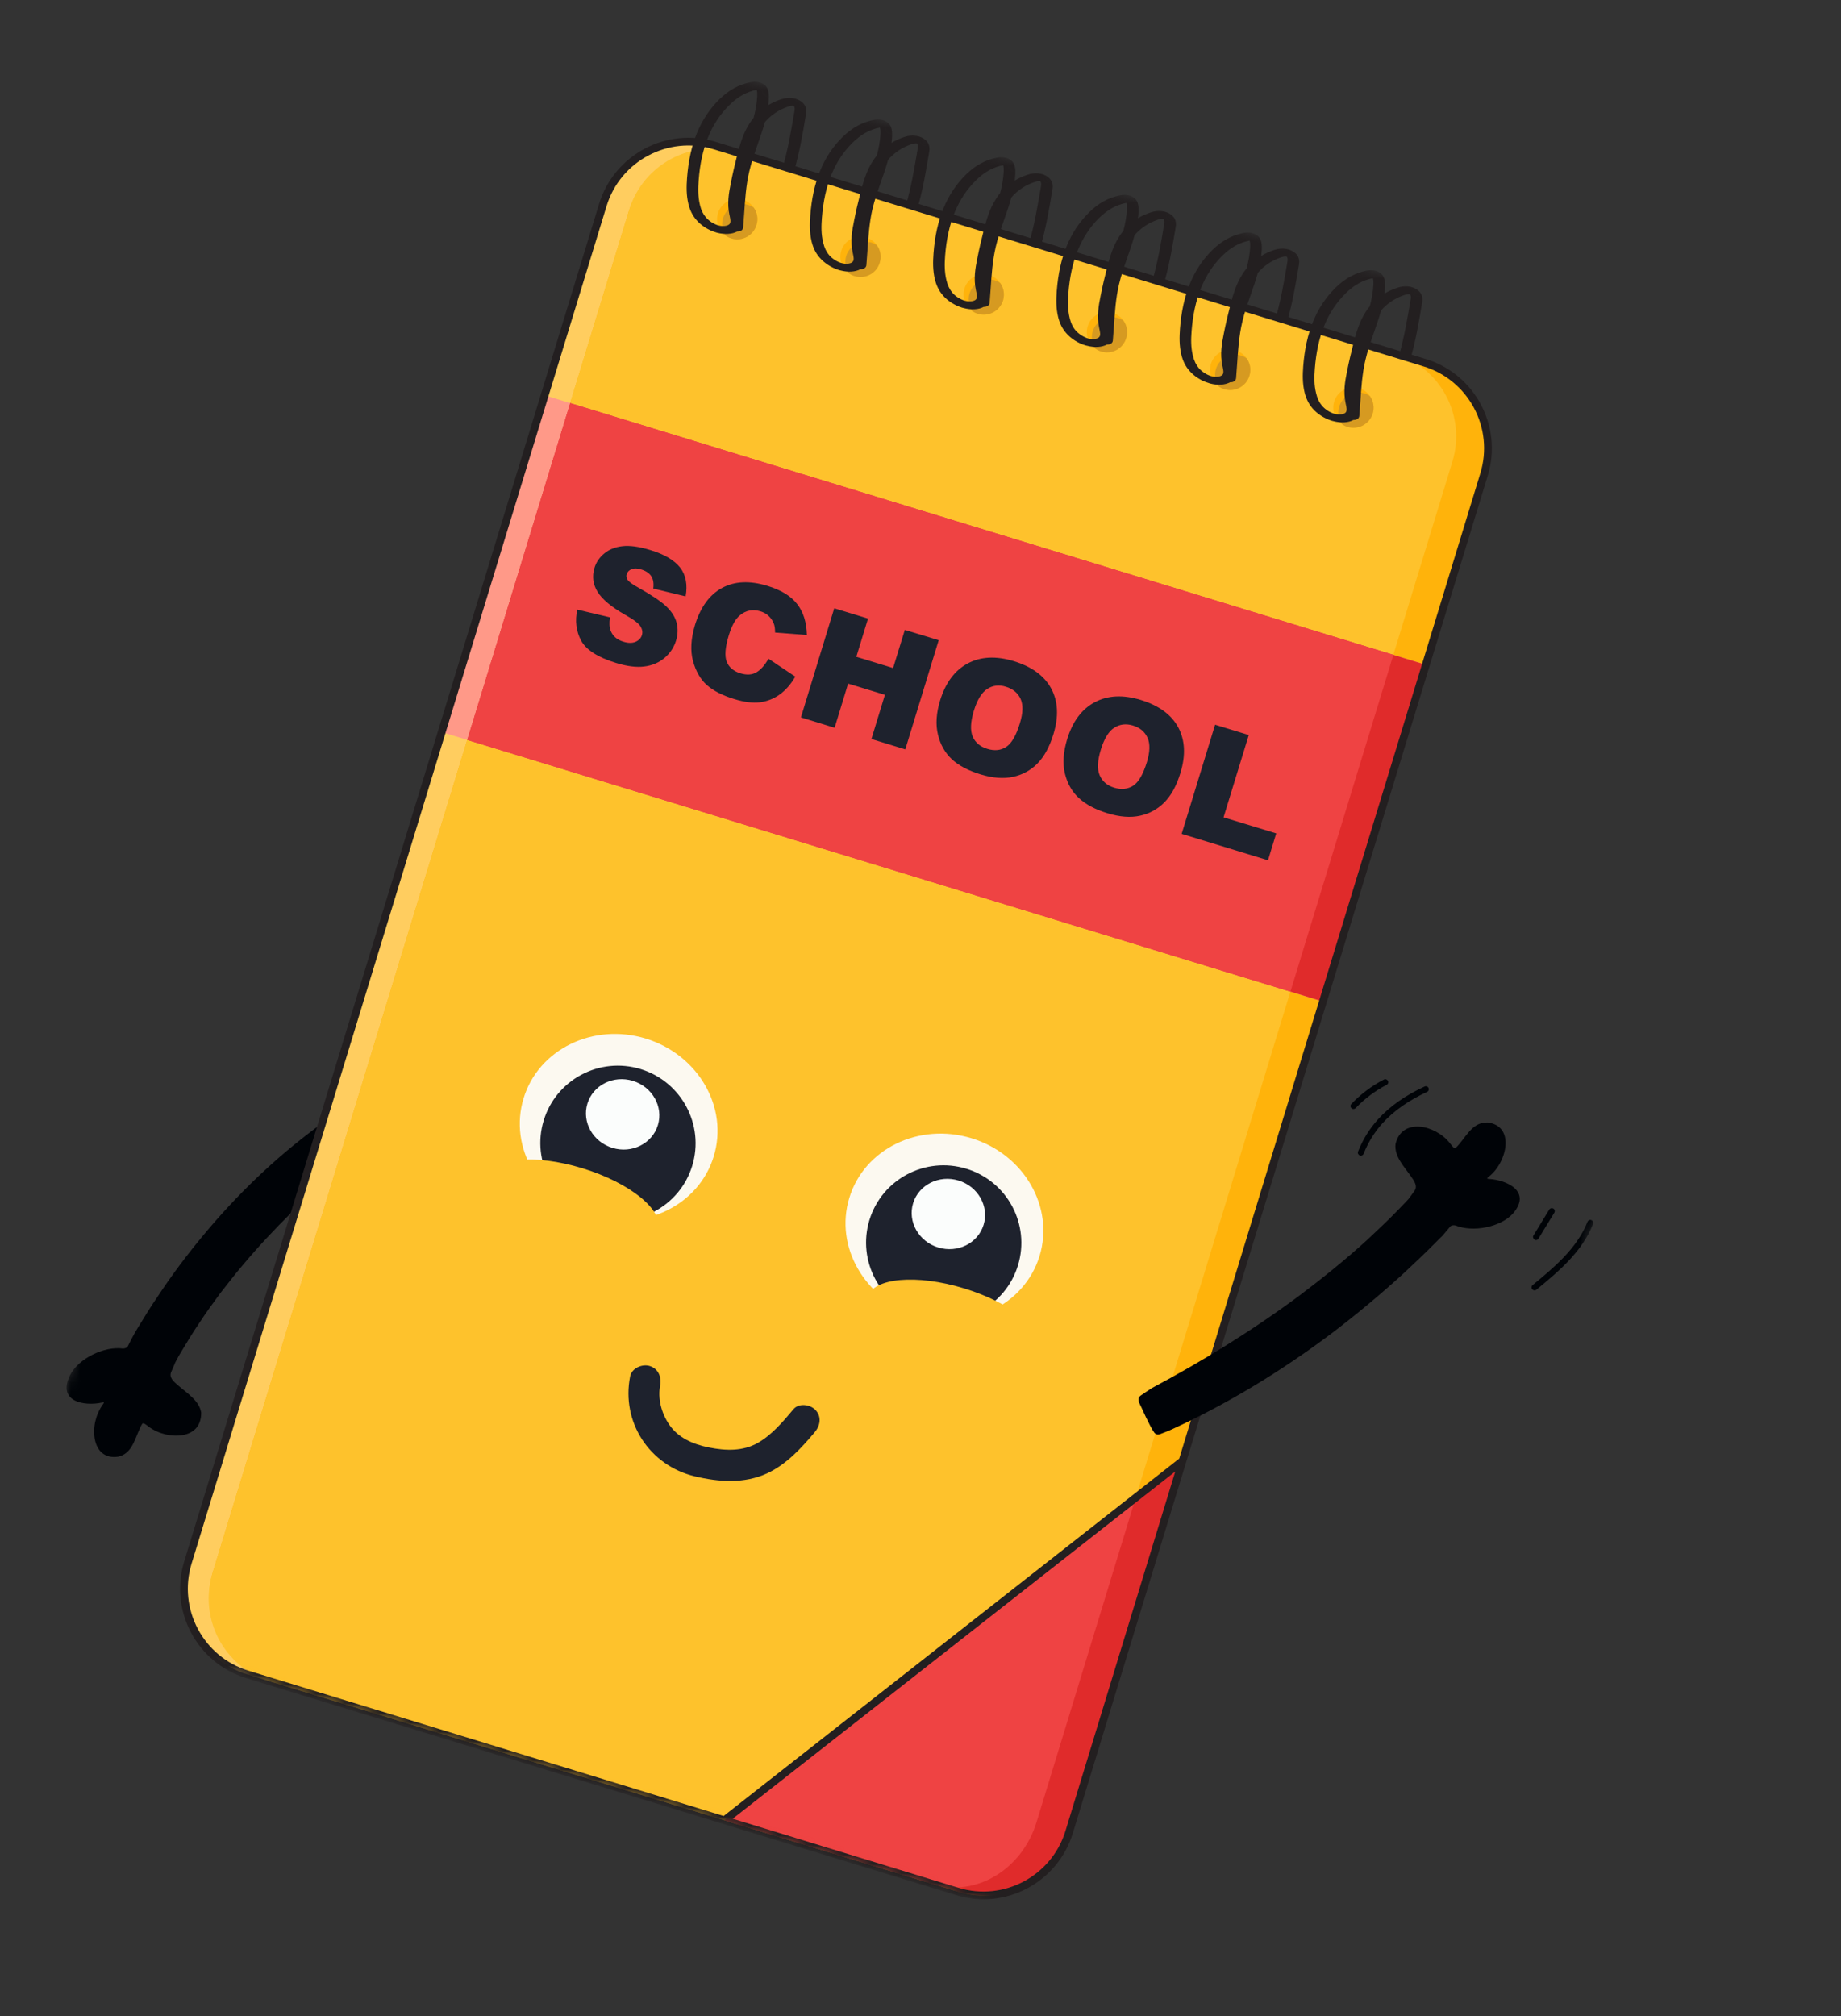 <svg width="195.103" height="213.6" viewBox="0 0 195.103 213.6" fill="none" xmlns="http://www.w3.org/2000/svg" xmlns:xlink="http://www.w3.org/1999/xlink">
	<rect x="0" y="0" width="195.103" height="213.6" fill="#333333" stroke="none"/>
	<desc>
			Created with Pixso.
	</desc>
	<defs/>
	<mask id="mask1_43135" mask-type="alpha" maskUnits="userSpaceOnUse" x="0" y="0" width="195.103" height="213.6">
		<g style="mix-blend-mode:normal">
			<rect id="Rectangle 4154" x="51.921" width="149.725" height="177.584" transform="rotate(17 51.921 0)" fill="#C4C4C4" fill-opacity="1"/>
		</g>
	</mask>
	<g mask="url(#mask1_43135)">
		<g style="mix-blend-mode:normal">
			<path id="Path 42109" d="M12.64 154.31C13.43 154.09 13.85 153.52 14.17 152.85C14.5 152.18 14.73 151.42 15.08 150.84C15.24 150.73 15.49 150.96 15.77 151.17C16.81 151.94 18.22 152.25 19.36 152.05C20.52 151.85 21.33 151.1 21.32 149.67C21.11 148.4 19.85 147.63 18.9 146.81C18.38 146.36 17.84 145.92 18.18 145.28L18.49 144.56L18.56 144.38L18.71 144.1C18.86 143.83 19 143.55 19.17 143.28C19.81 142.21 20.46 141.14 21.17 140.1C21.85 139.04 22.61 138.03 23.35 137.01C24.14 136.02 24.9 135 25.73 134.04C27.36 132.09 29.1 130.24 30.9 128.46C32.68 126.66 34.57 124.98 36.47 123.34C36.81 123.01 37.13 122.68 37.45 122.34C37.9 121.88 37.41 121.47 37.11 121.04C36.91 120.77 36.7 120.49 36.49 120.2C36.08 119.69 35.67 119.12 35.25 118.73C35.08 118.6 34.9 118.59 34.68 118.7C34.29 118.95 33.89 119.22 33.49 119.49C29.1 122.75 25.11 126.59 21.61 130.8C19.85 132.91 18.21 135.09 16.71 137.37C15.93 138.49 15.24 139.66 14.53 140.81L14.27 141.25L14.15 141.47L14.1 141.56L13.9 141.94L13.52 142.69C13.39 142.82 13.22 142.88 13.02 142.88C11.08 142.61 8.3 143.92 7.41 145.73C6.05 148.54 8.95 149 10.79 148.61C11.15 148.53 10.99 148.66 10.88 148.83C10.52 149.34 10.24 149.98 10.09 150.63C9.95 151.28 9.94 151.96 10.06 152.55C10.31 153.73 11.1 154.55 12.52 154.34L12.64 154.31Z" fill="#000307" fill-opacity="1" fill-rule="nonzero"/>
		</g>
	</g>
	<g mask="url(#mask1_43135)">
		<g style="mix-blend-mode:normal">
			<path id="Path 42110" d="M101.46 200.41L26.21 177.41C21.2 175.87 18.38 170.57 19.91 165.56L63.89 21.72C65.42 16.71 70.72 13.89 75.73 15.42L150.98 38.43C155.99 39.96 158.81 45.26 157.28 50.27L113.3 194.12C111.77 199.12 106.46 201.94 101.46 200.41Z" fill="#FFCD5F" fill-opacity="1" fill-rule="nonzero"/>
		</g>
	</g>
	<g mask="url(#mask1_43135)">
		<g style="mix-blend-mode:normal">
			<path id="Path 42111" d="M101.59 200.45L28.77 178.19C23.84 176.68 21.06 171.46 22.57 166.52L66.63 22.41C68.14 17.48 73.36 14.7 78.3 16.21L151.11 38.47C156.05 39.98 158.83 45.2 157.32 50.14L113.26 194.25C111.75 199.18 106.52 201.96 101.59 200.45Z" fill="#FFB30B" fill-opacity="1" fill-rule="nonzero"/>
		</g>
	</g>
	<g mask="url(#mask1_43135)">
		<g style="mix-blend-mode:normal">
			<path id="Path 42112" d="M98.31 199.45L28.6 178.14C23.76 176.66 21.04 171.53 22.52 166.69L66.68 22.24C68.16 17.4 73.29 14.67 78.13 16.15L147.83 37.46C152.67 38.94 155.4 44.07 153.92 48.91L109.75 193.37C108.27 198.21 103.15 200.93 98.31 199.45Z" fill="#FEC22C" fill-opacity="1" fill-rule="nonzero"/>
		</g>
	</g>
	<g mask="url(#mask1_43135)">
		<g style="mix-blend-mode:normal">
			<rect id="Rectangle 4151" x="57.726" y="41.886" width="97.657" height="37.313" transform="rotate(17 57.726 41.886)" fill="#FF9988" fill-opacity="1"/>
		</g>
	</g>
	<g mask="url(#mask1_43135)">
		<g style="mix-blend-mode:normal">
			<rect id="Rectangle 4152" x="60.43" y="42.713" width="94.829" height="37.313" transform="rotate(17 60.43 42.713)" fill="#E02B2B" fill-opacity="1"/>
		</g>
	</g>
	<g mask="url(#mask1_43135)">
		<g style="mix-blend-mode:normal">
			<rect id="Rectangle 4153" x="60.429" y="42.712" width="91.222" height="37.313" transform="rotate(17 60.429 42.712)" fill="#EF4343" fill-opacity="1"/>
		</g>
	</g>
	<g mask="url(#mask1_43135)">
		<g style="mix-blend-mode:normal">
			<path id="Path 42113" d="M125.32 154.78L76.78 192.87L101.46 200.41C106.46 201.94 111.77 199.12 113.3 194.12L125.32 154.78Z" fill="#E02B2B" fill-opacity="1" fill-rule="nonzero"/>
		</g>
	</g>
	<g mask="url(#mask1_43135)">
		<g style="mix-blend-mode:normal">
			<path id="Path 42114" d="M120.36 158.68L76.78 192.87L98.93 199.64C103.43 201.02 108.32 198.07 109.85 193.06L120.36 158.68Z" fill="#EF4343" fill-opacity="1" fill-rule="nonzero"/>
		</g>
	</g>
	<g mask="url(#mask1_43135)">
		<g style="mix-blend-mode:normal">
			<path id="Path 42115" d="M61.18 64.59L64.64 65.41C64.55 65.99 64.57 66.45 64.71 66.81C64.93 67.39 65.39 67.79 66.07 67.99C66.58 68.15 67.01 68.15 67.36 68C67.71 67.84 67.93 67.61 68.03 67.29C68.12 66.99 68.07 66.68 67.88 66.37C67.69 66.05 67.15 65.64 66.25 65.14C64.79 64.31 63.82 63.5 63.33 62.71C62.84 61.92 62.73 61.07 63 60.17C63.18 59.57 63.53 59.06 64.04 58.64C64.54 58.22 65.19 57.96 65.97 57.87C66.75 57.78 67.75 57.92 68.95 58.29C70.43 58.74 71.47 59.36 72.08 60.14C72.69 60.93 72.88 61.95 72.66 63.19L69.23 62.36C69.3 61.81 69.23 61.37 69.02 61.05C68.8 60.72 68.44 60.48 67.94 60.33C67.52 60.2 67.18 60.2 66.92 60.31C66.65 60.42 66.49 60.6 66.41 60.85C66.35 61.04 66.39 61.23 66.51 61.43C66.64 61.63 66.99 61.9 67.58 62.22C69.04 63.04 70.06 63.72 70.63 64.27C71.2 64.82 71.56 65.4 71.71 66C71.86 66.61 71.84 67.22 71.65 67.86C71.42 68.6 71.01 69.22 70.41 69.72C69.81 70.22 69.09 70.52 68.25 70.62C67.42 70.72 66.44 70.59 65.32 70.25C63.35 69.65 62.11 68.85 61.58 67.86C61.06 66.88 60.92 65.78 61.18 64.59Z" fill="#1E222D" fill-opacity="1" fill-rule="nonzero"/>
		</g>
	</g>
	<g mask="url(#mask1_43135)">
		<g style="mix-blend-mode:normal">
			<path id="Path 42116" d="M81.44 69.79L84.28 71.69C83.81 72.51 83.25 73.14 82.62 73.59C81.99 74.04 81.29 74.31 80.53 74.41C79.76 74.5 78.86 74.39 77.83 74.07C76.57 73.69 75.6 73.19 74.92 72.59C74.23 71.98 73.74 71.12 73.44 70.03C73.15 68.93 73.22 67.67 73.65 66.23C74.24 64.32 75.2 63 76.53 62.29C77.86 61.57 79.46 61.5 81.32 62.07C82.78 62.51 83.83 63.16 84.48 64C85.14 64.84 85.48 65.94 85.51 67.28L82.14 67.02C82.14 66.63 82.1 66.34 82.03 66.14C81.91 65.81 81.73 65.52 81.49 65.29C81.25 65.05 80.95 64.88 80.59 64.77C79.78 64.52 79.06 64.66 78.43 65.18C77.95 65.56 77.56 66.27 77.24 67.3C76.85 68.58 76.78 69.52 77.02 70.12C77.26 70.71 77.74 71.11 78.44 71.33C79.13 71.54 79.7 71.51 80.17 71.23C80.64 70.95 81.06 70.47 81.44 69.79Z" fill="#1E222D" fill-opacity="1" fill-rule="nonzero"/>
		</g>
	</g>
	<g mask="url(#mask1_43135)">
		<g style="mix-blend-mode:normal">
			<path id="Path 42117" d="M88.41 64.45L91.99 65.54L90.75 69.59L94.65 70.78L95.89 66.74L99.48 67.83L95.94 79.4L92.35 78.3L93.78 73.62L89.88 72.43L88.45 77.11L84.88 76.01L88.41 64.45Z" fill="#1E222D" fill-opacity="1" fill-rule="nonzero"/>
		</g>
	</g>
	<g mask="url(#mask1_43135)">
		<g style="mix-blend-mode:normal">
			<path id="Path 42118" d="M99.63 74.21C100.21 72.33 101.19 71.02 102.56 70.29C103.93 69.56 105.56 69.48 107.44 70.05C109.36 70.64 110.68 71.61 111.41 72.96C112.13 74.31 112.21 75.92 111.64 77.78C111.23 79.13 110.66 80.17 109.94 80.9C109.23 81.62 108.36 82.09 107.36 82.31C106.35 82.53 105.2 82.44 103.92 82.05C102.62 81.65 101.6 81.12 100.87 80.44C100.15 79.76 99.65 78.89 99.4 77.83C99.14 76.77 99.22 75.56 99.63 74.21ZM103.2 75.32C102.85 76.49 102.81 77.39 103.08 78.04C103.36 78.68 103.87 79.11 104.62 79.34C105.39 79.58 106.06 79.51 106.63 79.14C107.2 78.77 107.69 77.93 108.08 76.64C108.42 75.55 108.44 74.69 108.16 74.05C107.87 73.42 107.35 72.99 106.6 72.76C105.88 72.53 105.22 72.61 104.63 72.99C104.04 73.37 103.56 74.14 103.2 75.32Z" fill="#1E222D" fill-opacity="1" fill-rule="nonzero"/>
		</g>
	</g>
	<g mask="url(#mask1_43135)">
		<g style="mix-blend-mode:normal">
			<path id="Path 42119" d="M113.09 78.33C113.67 76.44 114.64 75.13 116.02 74.4C117.39 73.67 119.01 73.59 120.89 74.16C122.82 74.75 124.14 75.72 124.87 77.07C125.59 78.43 125.67 80.03 125.1 81.89C124.69 83.25 124.12 84.28 123.4 85.01C122.68 85.74 121.82 86.21 120.81 86.43C119.81 86.65 118.66 86.56 117.38 86.17C116.07 85.77 115.06 85.23 114.33 84.55C113.6 83.88 113.11 83.01 112.85 81.95C112.6 80.88 112.68 79.68 113.09 78.33ZM116.66 79.43C116.3 80.6 116.26 81.51 116.54 82.15C116.82 82.79 117.33 83.23 118.08 83.46C118.84 83.69 119.51 83.62 120.09 83.25C120.66 82.88 121.14 82.05 121.54 80.76C121.87 79.67 121.9 78.8 121.61 78.17C121.33 77.53 120.81 77.1 120.06 76.87C119.33 76.65 118.68 76.73 118.09 77.1C117.49 77.48 117.02 78.26 116.66 79.43Z" fill="#1E222D" fill-opacity="1" fill-rule="nonzero"/>
		</g>
	</g>
	<g mask="url(#mask1_43135)">
		<g style="mix-blend-mode:normal">
			<path id="Path 42120" d="M128.77 76.79L132.34 77.88L129.67 86.6L135.25 88.3L134.38 91.15L125.23 88.35L128.77 76.79Z" fill="#1E222D" fill-opacity="1" fill-rule="nonzero"/>
		</g>
	</g>
	<g mask="url(#mask1_43135)">
		<g style="mix-blend-mode:normal">
			<path id="Path 42121" d="M151.1 38.04L75.85 15.03C70.63 13.43 65.09 16.38 63.49 21.6L19.52 165.44C17.92 170.66 20.87 176.2 26.08 177.8L75.91 193.03L101.34 200.8C106.55 202.4 112.09 199.45 113.69 194.24L126.09 153.66L157.67 50.39C159.26 45.17 156.31 39.63 151.1 38.04ZM112.91 194C111.44 198.78 106.36 201.48 101.58 200.02L77.65 192.7L124.55 155.91L112.91 194ZM76.69 192.41L26.32 177.01C21.54 175.55 18.84 170.47 20.3 165.68L64.28 21.84C65.74 17.05 70.82 14.35 75.61 15.81L150.86 38.82C155.64 40.28 158.35 45.36 156.88 50.15L124.97 154.54L76.69 192.41Z" fill="#231F20" fill-opacity="1" fill-rule="nonzero"/>
		</g>
	</g>
	<g mask="url(#mask1_43135)">
		<g style="mix-blend-mode:normal">
			<path id="Path 42122" d="M80.17 23.84C79.83 24.97 78.64 25.61 77.51 25.26C77.29 25.19 77.09 25.1 76.91 24.97C76.16 24.45 75.81 23.51 76.09 22.59C76.43 21.46 77.62 20.83 78.75 21.17C79.23 21.32 79.62 21.62 79.88 22C80.25 22.52 80.37 23.19 80.17 23.84Z" fill="#FFB30B" fill-opacity="1" fill-rule="nonzero"/>
		</g>
	</g>
	<g mask="url(#mask1_43135)">
		<g style="mix-blend-mode:normal">
			<path id="Path 42123" d="M80.17 23.84C79.83 24.97 78.64 25.61 77.51 25.26C77.29 25.19 77.09 25.1 76.91 24.97C76.55 24.45 76.43 23.78 76.62 23.13C76.97 22 78.16 21.37 79.29 21.71C79.51 21.78 79.71 21.88 79.88 22C80.25 22.52 80.37 23.19 80.17 23.84Z" fill="#D69A21" fill-opacity="1" fill-rule="nonzero"/>
		</g>
	</g>
	<g mask="url(#mask1_43135)">
		<g style="mix-blend-mode:normal">
			<path id="Path 42124" d="M75.84 24.61C75.04 24.37 74.3 23.89 73.79 23.29C73.39 22.82 73.13 22.3 72.96 21.63C72.72 20.65 72.75 19.72 72.81 18.87C73.08 15.26 74.2 12.54 76.22 10.54C77.24 9.54 78.3 8.95 79.56 8.71C80.28 8.57 80.74 8.8 80.95 8.94C81.21 9.12 81.3 9.32 81.36 9.45C81.49 9.8 81.49 10.14 81.48 10.42C81.47 10.67 81.45 10.9 81.42 11.14C81.83 10.89 82.29 10.68 82.78 10.52C83.65 10.23 84.29 10.41 84.68 10.61C85.28 10.92 85.53 11.4 85.42 12.05C85.08 14.11 84.72 16.25 84.11 18.28L82.9 17.92C83.5 15.91 83.85 13.79 84.2 11.74C84.26 11.38 84.16 11.24 84.12 11.22C84.07 11.2 83.87 11.18 83.54 11.29C82.56 11.62 81.71 12.18 81.06 12.94C80.84 13.74 80.56 14.53 80.29 15.31C79.97 16.23 79.63 17.19 79.41 18.15C79.06 19.62 78.96 21.18 78.86 22.7C78.83 23.15 78.8 23.6 78.76 24.05C78.76 24.14 78.74 24.35 78.48 24.47C78.38 24.51 78.25 24.53 78.12 24.53C77.62 24.81 76.81 24.87 76 24.66C75.95 24.64 75.89 24.63 75.84 24.61ZM80.19 9.52C79.13 9.72 78.2 10.24 77.3 11.13C75.36 13.03 74.3 15.65 74.04 19.13C73.98 19.94 73.96 20.81 74.18 21.72C74.31 22.27 74.51 22.68 74.81 23.03C75.16 23.44 75.66 23.75 76.15 23.89C76.65 24.02 77.16 23.94 77.33 23.72C77.47 23.52 77.4 23.21 77.33 22.88L77.3 22.74C77.05 21.56 77.23 20.47 77.46 19.35C77.65 18.38 77.88 17.4 78.13 16.43C78.42 15.3 78.76 14.11 79.45 13.05C79.58 12.85 79.72 12.66 79.87 12.47C80.07 11.72 80.21 10.96 80.25 10.18C80.26 9.96 80.26 9.74 80.19 9.52Z" fill="#231F20" fill-opacity="1" fill-rule="nonzero"/>
		</g>
	</g>
	<g mask="url(#mask1_43135)">
		<g style="mix-blend-mode:normal">
			<path id="Path 42125" d="M93.23 27.83C92.89 28.96 91.7 29.6 90.56 29.25C90.35 29.19 90.15 29.09 89.97 28.96C89.23 28.45 88.87 27.5 89.15 26.58C89.49 25.46 90.68 24.82 91.81 25.17C92.29 25.31 92.68 25.61 92.94 26C93.31 26.52 93.43 27.19 93.23 27.83Z" fill="#FFB30B" fill-opacity="1" fill-rule="nonzero"/>
		</g>
	</g>
	<g mask="url(#mask1_43135)">
		<g style="mix-blend-mode:normal">
			<path id="Path 42126" d="M93.23 27.83C92.89 28.97 91.7 29.6 90.57 29.25C90.35 29.19 90.15 29.09 89.97 28.96C89.61 28.44 89.49 27.77 89.68 27.12C90.03 25.99 91.22 25.36 92.35 25.7C92.57 25.77 92.77 25.87 92.94 26C93.31 26.52 93.43 27.19 93.23 27.83Z" fill="#D69A21" fill-opacity="1" fill-rule="nonzero"/>
		</g>
	</g>
	<g mask="url(#mask1_43135)">
		<g style="mix-blend-mode:normal">
			<path id="Path 42127" d="M88.9 28.61C88.1 28.36 87.36 27.88 86.85 27.28C86.45 26.82 86.19 26.29 86.02 25.62C85.78 24.64 85.81 23.71 85.87 22.86C86.14 19.26 87.25 16.53 89.28 14.53C90.3 13.53 91.36 12.95 92.62 12.7C93.34 12.56 93.8 12.79 94.01 12.94C94.27 13.11 94.36 13.31 94.42 13.44C94.55 13.8 94.55 14.13 94.54 14.42C94.53 14.66 94.51 14.9 94.48 15.14C94.89 14.88 95.35 14.68 95.84 14.51C96.71 14.22 97.35 14.4 97.74 14.6C98.34 14.91 98.59 15.4 98.48 16.04C98.14 18.11 97.78 20.24 97.17 22.28L95.96 21.91C96.56 19.9 96.91 17.78 97.26 15.73C97.32 15.37 97.22 15.24 97.18 15.21C97.13 15.19 96.93 15.18 96.6 15.28C95.62 15.61 94.77 16.17 94.12 16.93C93.9 17.74 93.62 18.53 93.35 19.3C93.03 20.22 92.69 21.18 92.46 22.15C92.12 23.61 92.02 25.18 91.92 26.69C91.89 27.14 91.86 27.59 91.82 28.04C91.82 28.13 91.8 28.34 91.54 28.46C91.44 28.51 91.31 28.53 91.18 28.52C90.68 28.81 89.87 28.87 89.06 28.65C89.01 28.64 88.95 28.62 88.9 28.61ZM93.25 13.51C92.19 13.71 91.26 14.23 90.35 15.12C88.42 17.03 87.36 19.64 87.1 23.12C87.04 23.93 87.01 24.81 87.24 25.71C87.37 26.26 87.57 26.68 87.87 27.03C88.22 27.43 88.72 27.75 89.21 27.88C89.71 28.01 90.22 27.94 90.39 27.71C90.53 27.51 90.46 27.2 90.39 26.88L90.36 26.73C90.11 25.55 90.29 24.46 90.52 23.35C90.71 22.37 90.94 21.39 91.19 20.43C91.48 19.3 91.82 18.1 92.51 17.04C92.64 16.84 92.78 16.65 92.93 16.47C93.13 15.71 93.27 14.95 93.31 14.17C93.32 13.95 93.32 13.73 93.25 13.51Z" fill="#231F20" fill-opacity="1" fill-rule="nonzero"/>
		</g>
	</g>
	<g mask="url(#mask1_43135)">
		<g style="mix-blend-mode:normal">
			<path id="Path 42128" d="M106.3 31.83C105.95 32.96 104.76 33.59 103.63 33.25C103.41 33.18 103.21 33.08 103.03 32.96C102.29 32.44 101.93 31.49 102.21 30.58C102.55 29.45 103.75 28.81 104.88 29.16C105.35 29.31 105.74 29.61 106 29.99C106.37 30.51 106.49 31.18 106.3 31.83Z" fill="#FFB30B" fill-opacity="1" fill-rule="nonzero"/>
		</g>
	</g>
	<g mask="url(#mask1_43135)">
		<g style="mix-blend-mode:normal">
			<path id="Path 42129" d="M106.3 31.83C105.95 32.96 104.76 33.59 103.63 33.25C103.41 33.18 103.21 33.08 103.03 32.96C102.67 32.44 102.55 31.76 102.74 31.11C103.09 29.99 104.28 29.35 105.41 29.7C105.63 29.76 105.83 29.86 106 29.99C106.37 30.51 106.49 31.18 106.3 31.83Z" fill="#D69A21" fill-opacity="1" fill-rule="nonzero"/>
		</g>
	</g>
	<g mask="url(#mask1_43135)">
		<g style="mix-blend-mode:normal">
			<path id="Path 42130" d="M101.96 32.6C101.16 32.35 100.42 31.88 99.91 31.28C99.51 30.81 99.25 30.28 99.08 29.62C98.84 28.63 98.87 27.71 98.93 26.85C99.2 23.25 100.32 20.53 102.34 18.52C103.36 17.52 104.42 16.94 105.68 16.7C106.4 16.56 106.86 16.78 107.07 16.93C107.33 17.1 107.43 17.3 107.48 17.44C107.61 17.79 107.61 18.12 107.6 18.41C107.59 18.65 107.57 18.89 107.54 19.13C107.96 18.88 108.41 18.67 108.9 18.51C109.77 18.22 110.41 18.39 110.8 18.59C111.4 18.91 111.65 19.39 111.54 20.03C111.2 22.1 110.84 24.23 110.23 26.27L109.02 25.9C109.62 23.9 109.97 21.78 110.32 19.73C110.38 19.37 110.28 19.23 110.24 19.21C110.19 19.18 109.99 19.17 109.66 19.28C108.68 19.6 107.83 20.17 107.18 20.92C106.96 21.73 106.68 22.52 106.41 23.29C106.09 24.22 105.75 25.17 105.53 26.14C105.18 27.61 105.08 29.17 104.98 30.68C104.95 31.13 104.92 31.58 104.88 32.03C104.88 32.12 104.86 32.34 104.6 32.45C104.5 32.5 104.37 32.52 104.24 32.52C103.74 32.8 102.93 32.86 102.12 32.64C102.07 32.63 102.01 32.61 101.96 32.6ZM106.31 17.5C105.25 17.71 104.32 18.22 103.42 19.11C101.49 21.02 100.42 23.64 100.16 27.11C100.1 27.92 100.08 28.8 100.3 29.7C100.43 30.25 100.64 30.67 100.93 31.02C101.28 31.42 101.78 31.74 102.28 31.87C102.77 32 103.29 31.93 103.45 31.7C103.59 31.51 103.52 31.2 103.45 30.87L103.42 30.72C103.17 29.55 103.35 28.45 103.58 27.34C103.77 26.37 104 25.39 104.25 24.42C104.54 23.29 104.88 22.1 105.57 21.04C105.7 20.83 105.84 20.64 105.99 20.46C106.19 19.71 106.33 18.94 106.37 18.16C106.38 17.95 106.38 17.72 106.31 17.5Z" fill="#231F20" fill-opacity="1" fill-rule="nonzero"/>
		</g>
	</g>
	<g mask="url(#mask1_43135)">
		<g style="mix-blend-mode:normal">
			<path id="Path 42131" d="M119.35 35.82C119.01 36.95 117.82 37.59 116.69 37.24C116.47 37.17 116.27 37.07 116.09 36.95C115.35 36.43 114.99 35.48 115.27 34.57C115.61 33.44 116.81 32.81 117.94 33.15C118.41 33.3 118.8 33.6 119.06 33.98C119.43 34.5 119.55 35.17 119.35 35.82Z" fill="#FFB30B" fill-opacity="1" fill-rule="nonzero"/>
		</g>
	</g>
	<g mask="url(#mask1_43135)">
		<g style="mix-blend-mode:normal">
			<path id="Path 42132" d="M119.35 35.82C119.01 36.95 117.82 37.59 116.69 37.24C116.47 37.17 116.27 37.07 116.09 36.95C115.73 36.43 115.61 35.75 115.8 35.11C116.15 33.98 117.34 33.34 118.47 33.69C118.69 33.76 118.89 33.85 119.06 33.98C119.43 34.5 119.55 35.17 119.35 35.82Z" fill="#D69A21" fill-opacity="1" fill-rule="nonzero"/>
		</g>
	</g>
	<g mask="url(#mask1_43135)">
		<g style="mix-blend-mode:normal">
			<path id="Path 42133" d="M115.02 36.59C114.22 36.35 113.48 35.87 112.97 35.27C112.57 34.8 112.31 34.28 112.14 33.61C111.9 32.63 111.93 31.7 111.99 30.84C112.26 27.24 113.38 24.52 115.4 22.52C116.42 21.51 117.48 20.93 118.74 20.69C119.46 20.55 119.92 20.77 120.13 20.92C120.39 21.1 120.49 21.29 120.54 21.43C120.67 21.78 120.67 22.12 120.66 22.4C120.65 22.64 120.63 22.88 120.6 23.12C121.01 22.87 121.47 22.66 121.96 22.5C122.83 22.21 123.47 22.39 123.86 22.59C124.46 22.9 124.71 23.38 124.6 24.03C124.26 26.09 123.9 28.23 123.29 30.26L122.08 29.89C122.68 27.89 123.04 25.77 123.38 23.72C123.44 23.36 123.34 23.22 123.3 23.2C123.25 23.18 123.05 23.16 122.72 23.27C121.74 23.6 120.89 24.16 120.24 24.91C120.02 25.72 119.74 26.51 119.47 27.29C119.15 28.21 118.81 29.17 118.59 30.13C118.24 31.6 118.14 33.16 118.04 34.68C118.01 35.13 117.98 35.58 117.94 36.03C117.94 36.12 117.92 36.33 117.66 36.45C117.56 36.49 117.43 36.51 117.3 36.51C116.8 36.79 116 36.85 115.18 36.63C115.13 36.62 115.07 36.61 115.02 36.59ZM119.37 21.49C118.31 21.7 117.38 22.21 116.47 23.1C114.55 25.01 113.48 27.63 113.22 31.11C113.16 31.92 113.14 32.79 113.36 33.7C113.49 34.24 113.69 34.66 113.99 35.01C114.34 35.41 114.85 35.73 115.34 35.87C115.83 36 116.35 35.92 116.51 35.69C116.65 35.5 116.58 35.19 116.51 34.86L116.48 34.72C116.23 33.54 116.41 32.44 116.64 31.33C116.83 30.36 117.06 29.38 117.31 28.41C117.6 27.28 117.94 26.09 118.63 25.03C118.76 24.83 118.9 24.63 119.05 24.45C119.25 23.7 119.39 22.94 119.43 22.15C119.44 21.94 119.44 21.71 119.37 21.49Z" fill="#231F20" fill-opacity="1" fill-rule="nonzero"/>
		</g>
	</g>
	<g mask="url(#mask1_43135)">
		<g style="mix-blend-mode:normal">
			<path id="Path 42134" d="M132.41 39.81C132.07 40.94 130.88 41.58 129.75 41.23C129.53 41.17 129.33 41.07 129.15 40.94C128.41 40.43 128.05 39.48 128.33 38.56C128.67 37.44 129.86 36.8 130.99 37.15C131.47 37.29 131.86 37.59 132.12 37.97C132.49 38.49 132.61 39.16 132.41 39.81Z" fill="#FFB30B" fill-opacity="1" fill-rule="nonzero"/>
		</g>
	</g>
	<g mask="url(#mask1_43135)">
		<g style="mix-blend-mode:normal">
			<path id="Path 42135" d="M132.41 39.81C132.07 40.94 130.88 41.58 129.74 41.23C129.53 41.17 129.33 41.07 129.15 40.94C128.79 40.42 128.67 39.75 128.86 39.1C129.21 37.97 130.4 37.34 131.53 37.68C131.75 37.75 131.95 37.85 132.12 37.98C132.49 38.5 132.61 39.16 132.41 39.81Z" fill="#D69A21" fill-opacity="1" fill-rule="nonzero"/>
		</g>
	</g>
	<g mask="url(#mask1_43135)">
		<g style="mix-blend-mode:normal">
			<path id="Path 42136" d="M128.08 40.58C127.28 40.34 126.54 39.86 126.03 39.26C125.63 38.8 125.37 38.27 125.2 37.6C124.96 36.62 124.99 35.69 125.05 34.84C125.32 31.24 126.44 28.51 128.46 26.51C129.48 25.51 130.54 24.93 131.8 24.68C132.52 24.54 132.98 24.77 133.19 24.91C133.45 25.09 133.55 25.29 133.6 25.42C133.73 25.78 133.73 26.11 133.72 26.39C133.71 26.64 133.69 26.88 133.66 27.12C134.08 26.86 134.53 26.66 135.02 26.49C135.89 26.2 136.53 26.38 136.92 26.58C137.52 26.89 137.77 27.38 137.66 28.02C137.32 30.08 136.96 32.22 136.35 34.26L135.14 33.89C135.74 31.88 136.1 29.76 136.44 27.71C136.5 27.35 136.4 27.22 136.36 27.19C136.31 27.17 136.11 27.15 135.78 27.26C134.8 27.59 133.95 28.15 133.3 28.91C133.08 29.72 132.8 30.5 132.53 31.28C132.21 32.2 131.87 33.16 131.65 34.12C131.3 35.59 131.2 37.16 131.1 38.67C131.07 39.12 131.04 39.57 131 40.02C131 40.11 130.98 40.32 130.72 40.44C130.62 40.49 130.5 40.51 130.36 40.5C129.86 40.78 129.05 40.85 128.24 40.63C128.19 40.61 128.13 40.6 128.08 40.58ZM132.43 25.49C131.37 25.69 130.44 26.21 129.53 27.1C127.61 29.01 126.54 31.62 126.28 35.1C126.22 35.91 126.19 36.79 126.42 37.69C126.55 38.24 126.76 38.66 127.05 39.01C127.4 39.41 127.91 39.73 128.39 39.86C128.89 39.99 129.41 39.91 129.57 39.69C129.71 39.49 129.64 39.18 129.57 38.85L129.54 38.71C129.29 37.53 129.47 36.44 129.7 35.32C129.89 34.35 130.12 33.37 130.37 32.41C130.66 31.27 131 30.08 131.69 29.02C131.82 28.82 131.96 28.63 132.11 28.44C132.31 27.69 132.45 26.93 132.49 26.15C132.5 25.93 132.5 25.71 132.43 25.49Z" fill="#231F20" fill-opacity="1" fill-rule="nonzero"/>
		</g>
	</g>
	<g mask="url(#mask1_43135)">
		<g style="mix-blend-mode:normal">
			<path id="Path 42137" d="M145.48 43.81C145.13 44.94 143.94 45.57 142.81 45.23C142.59 45.16 142.39 45.06 142.21 44.93C141.47 44.42 141.11 43.47 141.39 42.56C141.73 41.43 142.92 40.79 144.06 41.14C144.53 41.28 144.92 41.58 145.18 41.97C145.55 42.49 145.67 43.16 145.48 43.81Z" fill="#FFB30B" fill-opacity="1" fill-rule="nonzero"/>
		</g>
	</g>
	<g mask="url(#mask1_43135)">
		<g style="mix-blend-mode:normal">
			<path id="Path 42138" d="M145.48 43.81C145.13 44.94 143.94 45.57 142.81 45.23C142.59 45.16 142.39 45.06 142.21 44.93C141.85 44.41 141.73 43.74 141.92 43.09C142.27 41.97 143.46 41.33 144.59 41.68C144.81 41.74 145.01 41.84 145.18 41.97C145.55 42.49 145.67 43.16 145.48 43.81Z" fill="#D69A21" fill-opacity="1" fill-rule="nonzero"/>
		</g>
	</g>
	<g mask="url(#mask1_43135)">
		<g style="mix-blend-mode:normal">
			<path id="Path 42139" d="M141.14 44.58C140.34 44.33 139.6 43.86 139.09 43.26C138.69 42.79 138.43 42.26 138.26 41.6C138.02 40.61 138.05 39.69 138.11 38.83C138.38 35.23 139.5 32.5 141.52 30.5C142.54 29.5 143.6 28.92 144.86 28.67C145.58 28.54 146.04 28.76 146.25 28.91C146.51 29.08 146.6 29.28 146.66 29.41C146.79 29.77 146.79 30.1 146.78 30.39C146.77 30.63 146.75 30.87 146.72 31.11C147.13 30.86 147.59 30.65 148.08 30.49C148.95 30.2 149.59 30.37 149.98 30.57C150.58 30.88 150.83 31.37 150.72 32.01C150.38 34.08 150.02 36.21 149.41 38.25L148.2 37.88C148.8 35.87 149.15 33.75 149.5 31.71C149.56 31.34 149.46 31.21 149.42 31.19C149.37 31.16 149.17 31.15 148.84 31.26C147.86 31.58 147.01 32.15 146.36 32.9C146.14 33.71 145.86 34.5 145.59 35.27C145.27 36.2 144.93 37.15 144.71 38.12C144.36 39.58 144.26 41.15 144.16 42.66C144.13 43.11 144.1 43.56 144.06 44.01C144.06 44.1 144.04 44.32 143.78 44.43C143.68 44.48 143.55 44.5 143.42 44.5C142.92 44.78 142.11 44.84 141.3 44.62C141.25 44.61 141.19 44.59 141.14 44.58ZM145.49 29.48C144.43 29.68 143.5 30.2 142.6 31.09C140.66 33 139.6 35.62 139.34 39.09C139.28 39.9 139.25 40.78 139.48 41.68C139.61 42.23 139.81 42.65 140.11 43C140.46 43.4 140.96 43.72 141.45 43.85C141.95 43.98 142.46 43.91 142.63 43.68C142.77 43.48 142.7 43.17 142.63 42.85L142.6 42.7C142.35 41.52 142.53 40.43 142.76 39.32C142.95 38.35 143.18 37.37 143.43 36.4C143.72 35.27 144.06 34.07 144.75 33.02C144.88 32.81 145.02 32.62 145.17 32.44C145.37 31.69 145.51 30.92 145.55 30.14C145.56 29.93 145.56 29.7 145.49 29.48Z" fill="#231F20" fill-opacity="1" fill-rule="nonzero"/>
		</g>
	</g>
	<g mask="url(#mask1_43135)">
		<g style="mix-blend-mode:normal">
			<path id="Path 42140" d="M66.78 145.83C65.82 150.68 68.83 155.27 73.63 156.42C76.18 157.03 78.89 157.23 81.33 156.09C83.36 155.14 84.92 153.43 86.34 151.75C86.92 151.06 87.1 150.12 86.43 149.4C85.89 148.81 84.67 148.62 84.09 149.31C82.99 150.62 81.79 152.04 80.31 152.88C78.72 153.78 76.91 153.72 75.12 153.36C73.37 153.01 71.84 152.3 70.92 150.94C70.07 149.69 69.69 148.12 69.96 146.8C70.13 145.92 69.77 145.01 68.85 144.73C68.06 144.49 66.96 144.95 66.78 145.83Z" fill="#1E222D" fill-opacity="1" fill-rule="nonzero"/>
		</g>
	</g>
	<g mask="url(#mask1_43135)">
		<g style="mix-blend-mode:normal">
			<path id="Path 42141" d="M75.64 122.52C74.06 127.71 68.26 130.53 62.69 128.83C57.13 127.13 53.9 121.55 55.49 116.36C57.07 111.17 62.87 108.34 68.44 110.04C74 111.75 77.23 117.33 75.64 122.52Z" fill="#FCF9F0" fill-opacity="1" fill-rule="nonzero"/>
		</g>
	</g>
	<g mask="url(#mask1_43135)">
		<g style="mix-blend-mode:normal">
			<path id="Path 42142" d="M73.36 123.52C72.03 127.85 67.44 130.28 63.09 128.95C58.75 127.63 56.3 123.04 57.62 118.71C58.94 114.38 63.54 111.94 67.89 113.27C72.23 114.6 74.68 119.19 73.36 123.52Z" fill="#1E222D" fill-opacity="1" fill-rule="nonzero"/>
		</g>
	</g>
	<g mask="url(#mask1_43135)">
		<g style="mix-blend-mode:normal">
			<path id="Path 42143" d="M69.72 119.21C69.12 121.17 66.96 122.25 64.9 121.62C62.84 120.99 61.65 118.89 62.25 116.93C62.85 114.97 65 113.89 67.07 114.52C69.13 115.15 70.32 117.25 69.72 119.21Z" fill="#FBFDFC" fill-opacity="1" fill-rule="nonzero"/>
		</g>
	</g>
	<g mask="url(#mask1_43135)">
		<g style="mix-blend-mode:normal">
			<path id="Path 42144" d="M110.17 133.07C108.58 138.26 102.78 141.09 97.22 139.39C91.65 137.68 88.42 132.1 90.01 126.91C91.59 121.72 97.39 118.9 102.96 120.6C108.53 122.3 111.75 127.89 110.17 133.07Z" fill="#FCF9F0" fill-opacity="1" fill-rule="nonzero"/>
		</g>
	</g>
	<g mask="url(#mask1_43135)">
		<g style="mix-blend-mode:normal">
			<path id="Path 42145" d="M107.88 134.07C106.56 138.4 101.96 140.84 97.61 139.51C93.27 138.18 90.82 133.59 92.14 129.26C93.47 124.93 98.06 122.5 102.41 123.83C106.76 125.15 109.2 129.74 107.88 134.07Z" fill="#1E222D" fill-opacity="1" fill-rule="nonzero"/>
		</g>
	</g>
	<g mask="url(#mask1_43135)">
		<g style="mix-blend-mode:normal">
			<path id="Path 42146" d="M104.24 129.77C103.64 131.73 101.49 132.8 99.42 132.17C97.36 131.54 96.17 129.44 96.77 127.48C97.37 125.52 99.53 124.45 101.59 125.08C103.65 125.71 104.84 127.81 104.24 129.77Z" fill="#FBFDFC" fill-opacity="1" fill-rule="nonzero"/>
		</g>
	</g>
	<g mask="url(#mask1_43135)">
		<g style="mix-blend-mode:normal">
			<path id="Path 42147" d="M157.55 118.93C155.92 118.92 155.27 120.7 154.25 121.64C154.07 121.71 153.89 121.41 153.67 121.14C152.88 120.12 151.58 119.45 150.43 119.37C149.27 119.3 148.22 119.79 147.89 121.23C147.76 122.53 148.79 123.58 149.51 124.61C149.9 125.16 150.31 125.72 149.83 126.27L149.37 126.91L149.25 127.06L149 127.33L148.21 128.15C147.15 129.25 146.03 130.3 144.91 131.35C142.64 133.42 140.23 135.37 137.76 137.23C132.79 140.93 127.49 144.19 122.09 147.06C121.69 147.32 121.3 147.57 120.92 147.84C120.39 148.2 120.78 148.69 120.99 149.18C121.13 149.48 121.28 149.8 121.43 150.13C121.72 150.71 122.01 151.35 122.34 151.81C122.48 151.98 122.66 152.03 122.89 151.97C123.33 151.8 123.77 151.63 124.2 151.44C130.17 148.7 135.84 145.24 141.1 141.29C143.72 139.3 146.25 137.19 148.67 134.99C149.87 133.87 151.06 132.75 152.2 131.59L152.63 131.16L152.85 130.95L153.19 130.55L153.73 129.91C153.88 129.81 154.06 129.8 154.25 129.84C156.09 130.59 159.04 130.03 160.35 128.56C162.34 126.24 159.7 125.03 157.81 124.91C157.45 124.89 157.64 124.81 157.78 124.67C158.77 123.9 159.47 122.53 159.55 121.33C159.63 120.13 159.1 119.12 157.67 118.93L157.55 118.93Z" fill="#000307" fill-opacity="1" fill-rule="nonzero"/>
		</g>
	</g>
	<g mask="url(#mask1_43135)">
		<g style="mix-blend-mode:normal">
			<path id="Path 42148" d="M144.12 122.43C143.96 122.37 143.85 122.18 143.92 122.02C144.42 120.74 145.14 119.58 146.06 118.57C147.28 117.22 148.93 116.06 150.97 115.12C151.13 115.04 151.31 115.11 151.39 115.27C151.46 115.43 151.39 115.62 151.23 115.69C149.27 116.6 147.69 117.71 146.53 118.99C145.66 119.95 144.98 121.05 144.51 122.25C144.45 122.4 144.28 122.48 144.12 122.43Z" fill="#000307" fill-opacity="1" fill-rule="nonzero"/>
		</g>
	</g>
	<g mask="url(#mask1_43135)">
		<g style="mix-blend-mode:normal">
			<path id="Path 42149" d="M143.34 117.49C143.3 117.47 143.25 117.45 143.22 117.41C143.09 117.29 143.09 117.09 143.21 116.97C144.21 115.92 145.37 115.05 146.66 114.38C146.81 114.3 147 114.36 147.09 114.52C147.17 114.67 147.11 114.86 146.95 114.94C145.72 115.58 144.62 116.41 143.66 117.41C143.58 117.49 143.45 117.52 143.34 117.49Z" fill="#000307" fill-opacity="1" fill-rule="nonzero"/>
		</g>
	</g>
	<g mask="url(#mask1_43135)">
		<g style="mix-blend-mode:normal">
			<path id="Path 42150" d="M162.67 131.38C162.52 131.29 162.4 131.06 162.5 130.92L164.18 128.16C164.27 128.01 164.47 127.96 164.62 128.05C164.77 128.14 164.81 128.34 164.72 128.49L163.03 131.25C162.96 131.37 162.81 131.42 162.67 131.38Z" fill="#000307" fill-opacity="1" fill-rule="nonzero"/>
		</g>
	</g>
	<g mask="url(#mask1_43135)">
		<g style="mix-blend-mode:normal">
			<path id="Path 42151" d="M162.53 136.7C162.48 136.69 162.42 136.65 162.38 136.6C162.27 136.47 162.29 136.27 162.42 136.16C164.63 134.34 167.13 132.28 168.24 129.45C168.31 129.29 168.49 129.21 168.65 129.27C168.82 129.34 168.9 129.52 168.83 129.68C167.66 132.67 165.09 134.78 162.83 136.64C162.74 136.72 162.63 136.73 162.53 136.7Z" fill="#000307" fill-opacity="1" fill-rule="nonzero"/>
		</g>
	</g>
	<g mask="url(#mask1_43135)">
		<g style="mix-blend-mode:normal">
			<path id="Path 42152" d="M69.72 130.26C69.1 132.3 64.51 132.71 59.48 131.17C54.44 129.63 50.86 126.72 51.48 124.68C52.11 122.64 56.7 122.24 61.73 123.78C66.77 125.32 70.35 128.22 69.72 130.26Z" fill="#FEC22C" fill-opacity="1" fill-rule="nonzero"/>
		</g>
	</g>
	<g mask="url(#mask1_43135)">
		<g style="mix-blend-mode:normal">
			<path id="Path 42153" d="M110.17 142.99C109.55 145.03 104.96 145.44 99.92 143.9C94.89 142.36 91.31 139.46 91.93 137.42C92.56 135.38 97.14 134.97 102.18 136.51C107.22 138.05 110.8 140.95 110.17 142.99Z" fill="#FEC22C" fill-opacity="1" fill-rule="nonzero"/>
		</g>
	</g>
</svg>
